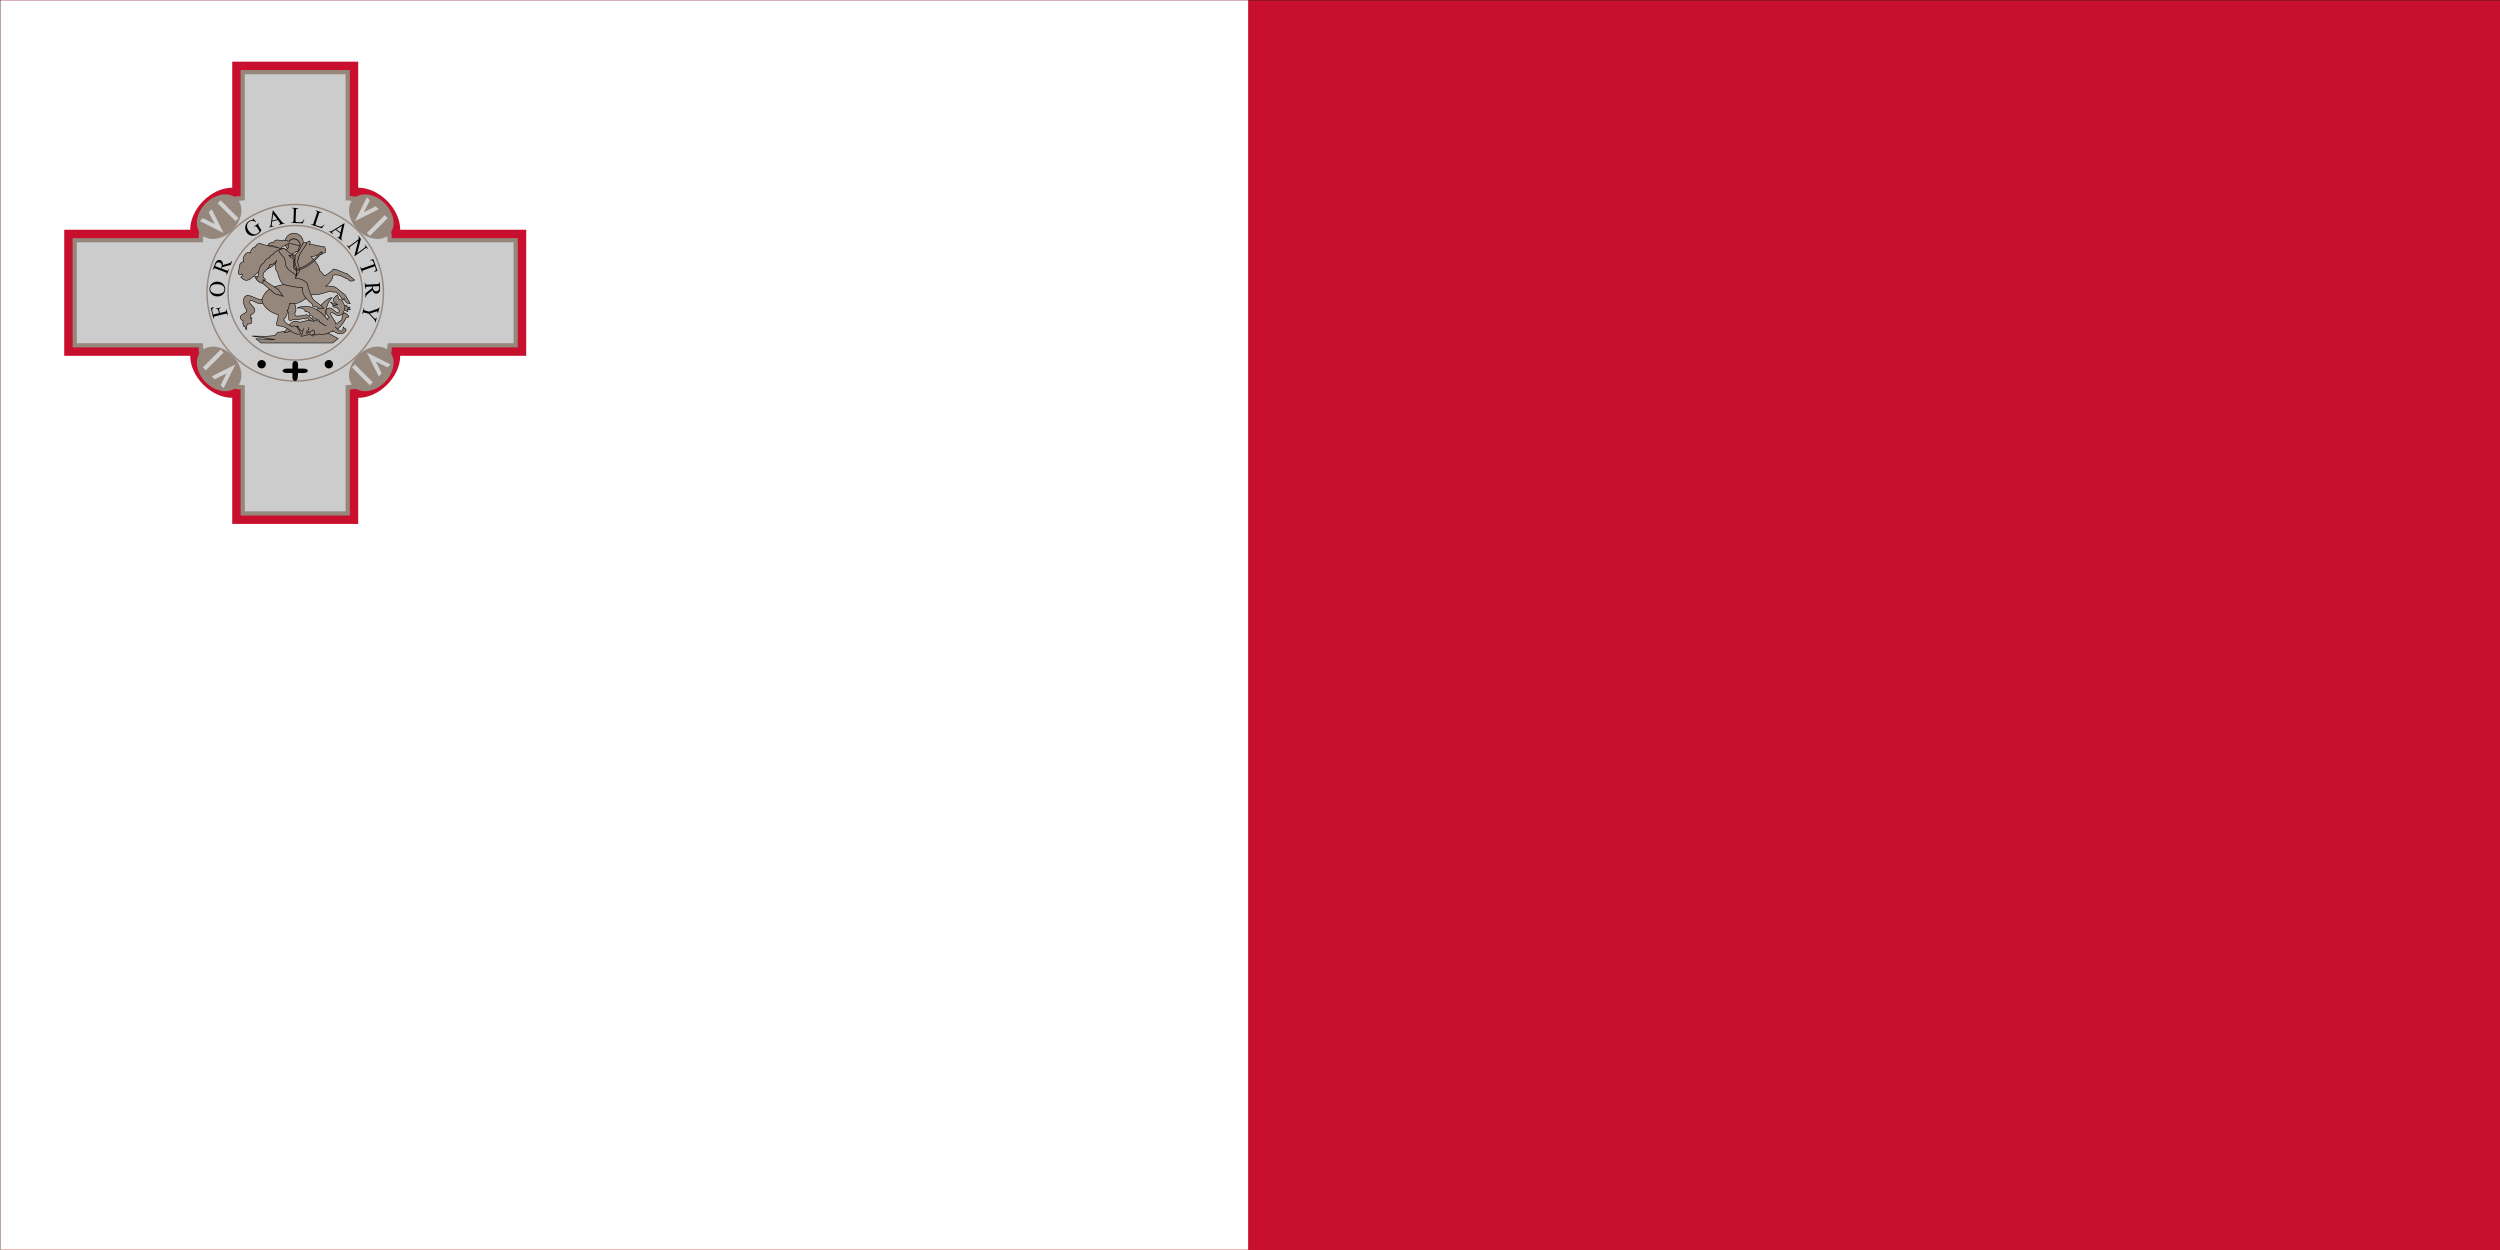 <svg width="900" height="450" viewBox="0 0 900 450" fill="none" xmlns="http://www.w3.org/2000/svg">
<rect width="900" height="450" fill="#1E1E1E"/>
<g clip-path="url(#clip0_0_1)">
<mask id="mask0_0_1" style="mask-type:luminance" maskUnits="userSpaceOnUse" x="0" y="0" width="901" height="451">
<path d="M0 -3.37219e-06H901V451H0V-3.37219e-06Z" fill="white"/>
</mask>
<g mask="url(#mask0_0_1)">
<path d="M0 -3.37219e-06H901V451H0V-3.37219e-06Z" fill="white"/>
<path d="M0 -3.37219e-06H901V451H0V-3.37219e-06Z" fill="white"/>
<path d="M0.282 -3.37219e-06H900.718V601.337H0.282V-3.37219e-06Z" fill="#C8102E"/>
</g>
<mask id="mask1_0_1" style="mask-type:luminance" maskUnits="userSpaceOnUse" x="0" y="0" width="450" height="450">
<path d="M0 -3.37219e-06H450V450H0V-3.37219e-06Z" fill="white"/>
</mask>
<g mask="url(#mask1_0_1)">
<path d="M0.281 -3.37219e-06H449.333V600.003H0.281V-3.37219e-06Z" fill="white"/>
</g>
<path d="M23.12 82.703V128.094H68.479C68.479 135.656 76.042 143.224 83.599 143.224V188.609H128.958V143.224C136.516 143.224 144.078 135.656 144.078 128.094H189.437V82.703H144.078C144.078 75.141 136.516 67.578 128.958 67.578V22.193H83.599V67.578C76.042 67.578 68.479 75.141 68.479 82.703H23.12Z" fill="#C8102E"/>
<path d="M26.146 85.729V125.068H71.505C71.505 132.63 79.062 140.198 86.625 140.198V185.583H125.932V140.198C133.495 140.198 141.052 132.63 141.052 125.068H186.411V85.729H141.052C141.052 78.167 133.495 70.599 125.932 70.599V25.213H86.625V70.599C79.062 70.599 71.505 78.167 71.505 85.729H26.146Z" fill="#96877D"/>
<path d="M27.661 87.245V123.552H73.016C73.016 131.115 80.578 138.682 88.135 138.682V184.073H124.422V138.682C131.984 138.682 139.542 131.115 139.542 123.552H184.901V87.245H139.542C139.542 79.682 131.984 72.115 124.422 72.115V26.729H88.135V72.115C80.578 72.115 73.016 79.682 73.016 87.245H27.661Z" fill="#CCCCCC"/>
<path d="M85.307 71.573C87.963 74.234 87.245 79.266 83.703 82.807C80.156 86.354 75.13 87.073 72.474 84.412C69.818 81.755 70.537 76.724 74.078 73.177C77.62 69.635 82.646 68.917 85.307 71.573Z" fill="#96877D"/>
<path d="M71.938 79.599L73.01 78.526L77.287 80.667L75.146 76.385L76.213 75.318L80.495 83.875L71.938 79.594V79.599ZM78.354 73.177L79.422 72.109L85.838 78.526L84.771 79.599L78.354 73.177Z" fill="#D0D0D0"/>
<path d="M140.083 84.412C137.427 87.073 132.401 86.354 128.859 82.807C125.318 79.266 124.599 74.234 127.255 71.573C129.911 68.917 134.937 69.635 138.479 73.182C142.021 76.724 142.74 81.755 140.083 84.412Z" fill="#96877D"/>
<path d="M132.068 71.042L133.135 72.109L131 76.391L135.276 74.25L136.344 75.318L127.792 79.599L132.068 71.042ZM138.479 77.458L139.552 78.531L133.135 84.948L132.068 83.88L138.479 77.458Z" fill="#D0D0D0"/>
<path d="M127.255 139.229C124.599 136.568 125.318 131.536 128.859 127.995C132.401 124.448 137.427 123.729 140.083 126.391C142.74 129.047 142.021 134.078 138.479 137.62C134.937 141.167 129.911 141.885 127.255 139.229Z" fill="#96877D"/>
<path d="M140.62 131.203L139.552 132.276L135.271 130.135L137.411 134.417L136.344 135.484L132.068 126.927L140.62 131.208V131.203ZM134.203 137.625L133.135 138.693L126.719 132.276L127.792 131.203L134.203 137.625Z" fill="#D0D0D0"/>
<path d="M72.474 126.391C75.13 123.729 80.156 124.448 83.703 127.995C87.245 131.536 87.963 136.568 85.307 139.229C82.646 141.885 77.62 141.167 74.078 137.62C70.537 134.078 69.818 129.047 72.474 126.391Z" fill="#96877D"/>
<path d="M80.49 139.76L79.422 138.693L81.557 134.411L77.281 136.552L76.213 135.484L84.766 131.203L80.49 139.76ZM74.078 133.344L73.01 132.271L79.422 125.854L80.49 126.922L74.078 133.344Z" fill="#D0D0D0"/>
<path d="M138.036 105.401C138.036 106.443 137.984 107.479 137.88 108.516C137.781 109.552 137.625 110.578 137.422 111.599C137.224 112.62 136.969 113.63 136.667 114.625C136.364 115.62 136.016 116.599 135.62 117.562C135.219 118.521 134.776 119.463 134.286 120.38C133.797 121.297 133.26 122.187 132.682 123.052C132.104 123.922 131.484 124.755 130.828 125.557C130.167 126.364 129.469 127.135 128.734 127.87C128 128.604 127.229 129.302 126.427 129.963C125.62 130.625 124.786 131.245 123.922 131.823C123.057 132.401 122.167 132.932 121.25 133.422C120.333 133.917 119.391 134.359 118.432 134.755C117.469 135.156 116.495 135.505 115.5 135.807C114.5 136.109 113.495 136.364 112.474 136.568C111.453 136.766 110.427 136.922 109.391 137.021C108.359 137.125 107.318 137.177 106.281 137.177C105.24 137.177 104.203 137.125 103.167 137.021C102.13 136.922 101.104 136.766 100.083 136.568C99.062 136.364 98.057 136.109 97.062 135.807C96.068 135.505 95.088 135.156 94.125 134.755C93.167 134.359 92.229 133.917 91.312 133.422C90.391 132.932 89.5 132.401 88.635 131.823C87.771 131.245 86.937 130.625 86.135 129.963C85.328 129.302 84.562 128.604 83.823 127.87C83.088 127.135 82.391 126.364 81.734 125.557C81.073 124.755 80.453 123.922 79.875 123.052C79.297 122.187 78.766 121.297 78.276 120.38C77.781 119.463 77.338 118.521 76.943 117.562C76.542 116.599 76.193 115.62 75.891 114.625C75.588 113.63 75.338 112.62 75.135 111.599C74.932 110.578 74.781 109.552 74.677 108.516C74.573 107.479 74.526 106.443 74.526 105.401C74.526 104.359 74.573 103.323 74.677 102.286C74.781 101.25 74.932 100.224 75.135 99.203C75.338 98.182 75.588 97.172 75.891 96.177C76.193 95.182 76.542 94.203 76.943 93.24C77.338 92.281 77.781 91.338 78.276 90.422C78.766 89.505 79.297 88.615 79.875 87.75C80.453 86.88 81.073 86.047 81.734 85.245C82.391 84.437 83.088 83.667 83.823 82.932C84.562 82.198 85.328 81.5 86.135 80.838C86.937 80.177 87.771 79.557 88.635 78.979C89.5 78.401 90.391 77.87 91.312 77.38C92.229 76.885 93.167 76.443 94.125 76.047C95.088 75.646 96.068 75.297 97.062 74.995C98.057 74.693 99.062 74.437 100.083 74.234C101.104 74.031 102.13 73.88 103.167 73.781C104.203 73.677 105.24 73.625 106.281 73.625C107.318 73.625 108.359 73.677 109.391 73.781C110.427 73.88 111.453 74.031 112.474 74.234C113.495 74.437 114.5 74.693 115.5 74.995C116.495 75.297 117.469 75.646 118.432 76.047C119.391 76.443 120.333 76.885 121.25 77.38C122.167 77.87 123.057 78.401 123.922 78.979C124.786 79.557 125.62 80.177 126.427 80.838C127.229 81.5 128 82.198 128.734 82.932C129.469 83.667 130.167 84.437 130.828 85.245C131.484 86.047 132.104 86.88 132.682 87.75C133.26 88.615 133.797 89.505 134.286 90.422C134.776 91.338 135.219 92.281 135.62 93.24C136.016 94.203 136.364 95.182 136.667 96.177C136.969 97.172 137.224 98.182 137.422 99.203C137.625 100.224 137.781 101.25 137.88 102.286C137.984 103.323 138.036 104.359 138.036 105.401Z" stroke="#96877D" stroke-width="0.513"/>
<path d="M130.474 105.401C130.474 106.193 130.432 106.984 130.359 107.776C130.281 108.562 130.161 109.344 130.01 110.125C129.854 110.901 129.661 111.672 129.432 112.427C129.203 113.187 128.937 113.932 128.63 114.667C128.328 115.396 127.989 116.115 127.614 116.812C127.245 117.51 126.838 118.193 126.396 118.849C125.958 119.51 125.484 120.146 124.979 120.76C124.479 121.37 123.948 121.958 123.385 122.521C122.828 123.078 122.24 123.609 121.63 124.114C121.016 124.62 120.38 125.088 119.719 125.531C119.062 125.969 118.385 126.38 117.682 126.75C116.984 127.125 116.271 127.463 115.536 127.766C114.807 128.073 114.062 128.338 113.302 128.568C112.547 128.797 111.776 128.99 111 129.146C110.224 129.302 109.437 129.417 108.651 129.495C107.865 129.573 107.073 129.609 106.281 129.609C105.49 129.609 104.698 129.573 103.906 129.495C103.12 129.417 102.338 129.302 101.557 129.146C100.781 128.99 100.016 128.797 99.255 128.568C98.5 128.338 97.755 128.073 97.021 127.766C96.286 127.463 95.573 127.125 94.875 126.75C94.177 126.38 93.495 125.969 92.838 125.531C92.177 125.088 91.542 124.62 90.932 124.114C90.318 123.609 89.734 123.078 89.172 122.521C88.609 121.958 88.078 121.37 87.578 120.76C87.073 120.146 86.604 119.51 86.161 118.849C85.724 118.193 85.318 117.51 84.943 116.812C84.568 116.115 84.229 115.396 83.927 114.667C83.625 113.932 83.359 113.187 83.125 112.427C82.896 111.672 82.703 110.901 82.552 110.125C82.396 109.344 82.281 108.562 82.203 107.776C82.125 106.984 82.083 106.193 82.083 105.401C82.083 104.609 82.125 103.818 82.203 103.026C82.281 102.24 82.396 101.453 82.552 100.677C82.703 99.901 82.896 99.13 83.125 98.375C83.359 97.615 83.625 96.87 83.927 96.135C84.229 95.406 84.568 94.687 84.943 93.99C85.318 93.292 85.724 92.609 86.161 91.953C86.604 91.292 87.073 90.656 87.578 90.042C88.078 89.432 88.609 88.844 89.172 88.281C89.734 87.724 90.318 87.187 90.932 86.687C91.542 86.182 92.177 85.713 92.838 85.271C93.495 84.833 94.177 84.422 94.875 84.052C95.573 83.677 96.286 83.338 97.021 83.036C97.755 82.729 98.5 82.463 99.255 82.234C100.016 82.005 100.781 81.812 101.557 81.656C102.338 81.5 103.12 81.385 103.906 81.307C104.698 81.229 105.49 81.193 106.281 81.193C107.073 81.193 107.865 81.229 108.651 81.307C109.437 81.385 110.224 81.5 111 81.656C111.776 81.812 112.547 82.005 113.302 82.234C114.062 82.463 114.807 82.729 115.536 83.036C116.271 83.338 116.984 83.677 117.682 84.052C118.385 84.422 119.062 84.833 119.719 85.271C120.38 85.713 121.016 86.182 121.63 86.687C122.24 87.187 122.828 87.724 123.385 88.281C123.948 88.844 124.479 89.432 124.979 90.042C125.484 90.656 125.958 91.292 126.396 91.953C126.838 92.609 127.245 93.292 127.614 93.99C127.989 94.687 128.328 95.406 128.63 96.135C128.937 96.87 129.203 97.615 129.432 98.375C129.661 99.13 129.854 99.901 130.01 100.677C130.161 101.453 130.281 102.24 130.359 103.026C130.432 103.818 130.474 104.609 130.474 105.401Z" stroke="#96877D" stroke-width="0.513"/>
<path d="M95.698 131.115C95.698 131.318 95.656 131.51 95.578 131.693C95.505 131.88 95.396 132.042 95.255 132.188C95.109 132.328 94.948 132.438 94.76 132.516C94.578 132.589 94.385 132.63 94.182 132.63C93.984 132.63 93.792 132.589 93.604 132.516C93.422 132.438 93.255 132.328 93.115 132.188C92.974 132.042 92.865 131.88 92.787 131.693C92.708 131.51 92.672 131.318 92.672 131.115C92.672 130.917 92.708 130.724 92.787 130.536C92.865 130.349 92.974 130.188 93.115 130.047C93.255 129.906 93.422 129.797 93.604 129.719C93.792 129.641 93.984 129.604 94.182 129.604C94.385 129.604 94.578 129.641 94.76 129.719C94.948 129.797 95.109 129.906 95.255 130.047C95.396 130.188 95.505 130.349 95.578 130.536C95.656 130.724 95.698 130.917 95.698 131.115Z" fill="black"/>
<path d="M119.885 131.115C119.885 131.318 119.849 131.51 119.771 131.693C119.693 131.88 119.583 132.042 119.443 132.188C119.302 132.328 119.135 132.438 118.953 132.516C118.766 132.589 118.573 132.63 118.375 132.63C118.172 132.63 117.979 132.589 117.797 132.516C117.609 132.438 117.448 132.328 117.307 132.188C117.161 132.042 117.052 131.88 116.979 131.693C116.901 131.51 116.865 131.318 116.865 131.115C116.865 130.917 116.901 130.724 116.979 130.536C117.052 130.349 117.161 130.188 117.307 130.047C117.448 129.906 117.609 129.797 117.797 129.719C117.979 129.641 118.172 129.604 118.375 129.604C118.573 129.604 118.766 129.641 118.953 129.719C119.135 129.797 119.302 129.906 119.443 130.047C119.583 130.188 119.693 130.349 119.771 130.536C119.849 130.724 119.885 130.917 119.885 131.115Z" fill="black"/>
<path d="M105.276 131.115V132.693H103.26C101.245 132.693 101.245 134.271 103.26 134.271H105.276V135.849C105.281 137.484 107.036 137.682 107.167 135.984L107.292 134.281H109.307C111.323 134.281 111.323 132.703 109.307 132.703H107.292V131.125C107.292 129.547 105.276 129.547 105.276 131.125V131.115ZM76.74 113.234L78.823 112.734L78.588 111.771C78.537 111.552 78.453 111.401 78.328 111.323C78.208 111.24 77.995 111.219 77.698 111.255L77.667 111.109L79.458 110.682L79.49 110.828C79.287 110.88 79.141 110.943 79.057 111.016C78.974 111.083 78.922 111.172 78.891 111.276C78.865 111.38 78.87 111.516 78.917 111.693L79.146 112.661L80.807 112.26C81.073 112.198 81.245 112.141 81.323 112.083C81.391 112.031 81.432 111.964 81.453 111.88C81.49 111.755 81.49 111.63 81.458 111.5L81.417 111.307L81.557 111.276L82.099 113.547L81.958 113.578L81.912 113.391C81.859 113.172 81.76 113.031 81.609 112.964C81.51 112.922 81.302 112.937 80.984 113.01L77.568 113.828C77.297 113.891 77.125 113.948 77.047 114.005C76.979 114.057 76.938 114.12 76.917 114.203C76.88 114.328 76.88 114.458 76.912 114.589L76.953 114.771L76.812 114.807L75.875 110.87L77.021 110.542L77.057 110.677C76.823 110.807 76.662 110.927 76.568 111.042C76.474 111.156 76.417 111.286 76.396 111.437C76.375 111.578 76.396 111.792 76.463 112.062L76.74 113.234ZM75.401 103.844C75.443 103.141 75.745 102.542 76.307 102.057C76.87 101.568 77.557 101.349 78.354 101.396C79.177 101.443 79.849 101.74 80.365 102.292C80.88 102.844 81.12 103.49 81.078 104.229C81.031 104.974 80.734 105.589 80.172 106.068C79.615 106.547 78.912 106.76 78.068 106.714C77.208 106.667 76.516 106.333 76.005 105.714C75.552 105.172 75.349 104.552 75.401 103.844ZM75.688 103.937C75.662 104.422 75.823 104.823 76.162 105.135C76.594 105.531 77.24 105.75 78.104 105.797C78.99 105.844 79.682 105.698 80.182 105.344C80.573 105.073 80.776 104.698 80.792 104.219C80.828 103.703 80.656 103.271 80.266 102.922C79.885 102.568 79.266 102.365 78.412 102.318C77.484 102.266 76.781 102.411 76.302 102.75C75.922 103.021 75.719 103.417 75.688 103.937ZM83.568 94L83.052 95.359L80.021 96.177C79.974 96.318 79.922 96.453 79.865 96.594C79.849 96.63 79.833 96.667 79.818 96.708L81.292 97.271C81.615 97.391 81.823 97.432 81.927 97.391C82.073 97.338 82.182 97.213 82.255 97.026L82.333 96.828L82.474 96.88L81.641 99.057L81.505 99.005L81.578 98.818C81.656 98.599 81.646 98.422 81.542 98.276C81.484 98.193 81.312 98.094 81.021 97.984L77.74 96.734C77.417 96.615 77.208 96.573 77.104 96.615C76.953 96.667 76.844 96.792 76.771 96.984L76.698 97.177L76.557 97.125L77.266 95.271C77.469 94.729 77.662 94.349 77.838 94.12C78.016 93.896 78.24 93.734 78.521 93.635C78.797 93.537 79.083 93.542 79.38 93.656C79.688 93.771 79.922 93.979 80.073 94.271C80.224 94.562 80.271 94.938 80.203 95.401L82.057 94.906C82.484 94.797 82.787 94.672 82.963 94.542C83.135 94.412 83.292 94.213 83.427 93.948L83.568 94ZM79.583 96.615C79.604 96.547 79.635 96.479 79.667 96.406C79.849 95.922 79.885 95.516 79.766 95.193C79.656 94.859 79.438 94.635 79.104 94.516C78.787 94.396 78.49 94.396 78.219 94.521C77.943 94.641 77.745 94.87 77.62 95.198C77.562 95.338 77.516 95.547 77.469 95.812L79.583 96.615ZM91.151 78.588L92.203 79.953L92.083 80.031C91.734 79.75 91.406 79.578 91.099 79.521C90.656 79.432 90.224 79.526 89.797 79.802C89.213 80.182 88.922 80.698 88.917 81.354C88.917 81.906 89.088 82.453 89.438 82.99C89.719 83.422 90.057 83.766 90.458 84.016C90.859 84.266 91.25 84.385 91.63 84.375C91.995 84.375 92.328 84.276 92.635 84.083C92.974 83.87 93.229 83.578 93.412 83.219L92.557 81.901C92.412 81.672 92.297 81.531 92.213 81.484C92.135 81.438 92.047 81.417 91.948 81.427C91.854 81.438 91.713 81.5 91.526 81.62L91.443 81.495L93.213 80.349L93.297 80.479L93.213 80.531C93.037 80.646 92.953 80.781 92.963 80.938C92.974 81.052 93.057 81.229 93.213 81.474L94.12 82.875C93.963 83.162 93.776 83.432 93.552 83.672C93.344 83.901 93.088 84.115 92.781 84.312C91.896 84.885 91.047 85.037 90.219 84.771C89.594 84.568 89.104 84.193 88.755 83.635C88.49 83.224 88.338 82.776 88.297 82.292C88.234 81.724 88.333 81.182 88.583 80.672C88.792 80.26 89.125 79.906 89.578 79.609C89.745 79.5 89.906 79.417 90.057 79.354C90.213 79.297 90.443 79.229 90.75 79.162C90.854 79.146 90.953 79.115 91.052 79.068C91.099 79.037 91.12 78.995 91.12 78.938C91.125 78.88 91.094 78.792 91.026 78.672L91.151 78.588ZM100.005 79.203L97.974 79.745L97.838 80.672C97.802 80.896 97.797 81.062 97.828 81.162C97.849 81.245 97.906 81.302 97.995 81.344C98.088 81.385 98.266 81.38 98.521 81.328L98.557 81.474L96.906 81.912L96.87 81.771C97.078 81.672 97.203 81.583 97.255 81.505C97.354 81.349 97.432 81.057 97.49 80.635L98.188 75.812L98.323 75.776L101.318 79.667C101.557 79.979 101.75 80.172 101.901 80.245C102.047 80.318 102.229 80.328 102.448 80.287L102.484 80.432L100.411 80.979L100.375 80.838C100.583 80.771 100.714 80.698 100.771 80.62C100.828 80.547 100.849 80.463 100.823 80.375C100.792 80.26 100.693 80.094 100.526 79.875L100.005 79.203ZM99.823 78.948L98.365 77.057L98.016 79.427L99.823 78.948ZM109.422 78.917L109.552 78.953L109.031 80.412L104.823 80.245L104.828 80.094L105.036 80.104C105.266 80.115 105.432 80.047 105.536 79.901C105.594 79.818 105.63 79.62 105.646 79.307L105.781 75.802C105.792 75.458 105.766 75.245 105.693 75.156C105.594 75.037 105.443 74.974 105.234 74.963L105.031 74.958L105.036 74.807L107.495 74.901L107.49 75.052C107.203 75.037 107 75.057 106.88 75.109C106.776 75.146 106.693 75.213 106.635 75.312C106.589 75.396 106.557 75.599 106.547 75.922L106.411 79.338C106.401 79.562 106.422 79.713 106.458 79.797C106.49 79.854 106.536 79.901 106.604 79.927C106.667 79.958 106.875 79.979 107.224 79.995L107.625 80.01C108.042 80.026 108.333 80.005 108.505 79.953C108.687 79.885 108.844 79.787 108.979 79.641C109.125 79.49 109.271 79.25 109.422 78.917ZM116.667 80.859L116.781 80.927L115.875 82.182L111.88 80.859L111.927 80.719L112.12 80.781C112.339 80.854 112.516 80.833 112.656 80.724C112.74 80.662 112.828 80.479 112.927 80.188L114.026 76.854C114.135 76.531 114.161 76.318 114.12 76.213C114.057 76.068 113.927 75.963 113.734 75.896L113.542 75.833L113.589 75.693L115.922 76.463L115.875 76.604C115.604 76.516 115.401 76.474 115.276 76.49C115.161 76.5 115.068 76.542 114.984 76.62C114.917 76.688 114.828 76.875 114.729 77.182L113.656 80.427C113.589 80.641 113.557 80.792 113.573 80.88C113.589 80.948 113.62 81.005 113.677 81.047C113.729 81.094 113.922 81.172 114.255 81.281L114.635 81.406C115.031 81.537 115.318 81.599 115.495 81.594C115.677 81.588 115.854 81.537 116.036 81.427C116.219 81.323 116.427 81.135 116.667 80.859ZM122.5 83.948L120.781 82.734L119.984 83.219C119.792 83.338 119.661 83.443 119.599 83.526C119.552 83.594 119.542 83.677 119.573 83.776C119.599 83.87 119.714 84.005 119.917 84.172L119.833 84.292L118.432 83.302L118.521 83.182C118.729 83.281 118.88 83.323 118.969 83.307C119.156 83.281 119.432 83.156 119.792 82.932L123.937 80.38L124.052 80.463L122.984 85.25C122.901 85.635 122.875 85.906 122.917 86.068C122.953 86.229 123.062 86.38 123.234 86.521L123.146 86.641L121.396 85.401L121.484 85.281C121.667 85.396 121.807 85.448 121.901 85.443C122 85.443 122.073 85.401 122.125 85.328C122.193 85.229 122.26 85.047 122.318 84.776L122.5 83.948ZM122.583 83.641L123.099 81.312L121.057 82.562L122.583 83.641ZM129.031 84.833L129.906 86.016L128.609 91.12L131.13 89.255C131.401 89.052 131.547 88.896 131.568 88.787C131.599 88.641 131.552 88.484 131.422 88.312L131.312 88.162L131.432 88.073L132.557 89.594L132.437 89.682L132.323 89.526C132.187 89.344 132.036 89.25 131.865 89.255C131.76 89.26 131.589 89.354 131.344 89.537L127.661 92.266L127.573 92.151L128.958 86.656L126.266 88.656C125.995 88.854 125.849 89.005 125.828 89.115C125.797 89.266 125.844 89.422 125.974 89.594L126.089 89.745L125.969 89.833L124.839 88.312L124.958 88.224L125.073 88.375C125.208 88.562 125.365 88.656 125.531 88.651C125.635 88.646 125.812 88.552 126.057 88.37L129.094 86.12C129.135 85.953 129.167 85.781 129.172 85.609C129.172 85.51 129.146 85.38 129.094 85.224C129.047 85.115 128.984 85.016 128.911 84.922L129.031 84.833ZM135.885 97.474L134.703 97.958L134.656 97.812C134.854 97.708 134.995 97.62 135.068 97.542C135.182 97.422 135.255 97.276 135.281 97.115C135.302 96.922 135.276 96.74 135.203 96.562L134.948 95.838L131.031 97.229C130.714 97.338 130.531 97.443 130.479 97.537C130.406 97.672 130.406 97.838 130.474 98.037L130.536 98.213L130.396 98.266L129.63 96.088L129.771 96.042L129.833 96.224C129.911 96.438 130.031 96.568 130.193 96.615C130.292 96.641 130.484 96.604 130.776 96.5L134.693 95.115L134.474 94.5C134.391 94.26 134.312 94.094 134.24 94.005C134.135 93.88 134 93.802 133.844 93.766C133.677 93.719 133.474 93.729 133.234 93.797L133.182 93.651L134.406 93.287L135.885 97.474ZM131.583 107.125L131.505 105.677L133.948 103.703C133.937 103.557 133.927 103.406 133.922 103.26V103.135L132.344 103.219C132 103.234 131.792 103.281 131.714 103.365C131.599 103.469 131.547 103.625 131.557 103.828L131.568 104.042L131.422 104.047L131.302 101.719L131.448 101.714L131.458 101.917C131.474 102.146 131.557 102.307 131.708 102.396C131.797 102.448 131.995 102.469 132.302 102.453L135.812 102.271C136.151 102.25 136.365 102.203 136.443 102.125C136.557 102.016 136.604 101.854 136.594 101.651L136.583 101.448L136.734 101.437L136.833 103.417C136.865 103.995 136.844 104.422 136.776 104.698C136.703 104.979 136.562 105.219 136.344 105.422C136.13 105.625 135.865 105.734 135.557 105.75C135.224 105.771 134.927 105.677 134.667 105.469C134.411 105.266 134.219 104.937 134.094 104.484L132.594 105.687C132.25 105.964 132.026 106.193 131.917 106.385C131.807 106.578 131.745 106.818 131.729 107.12L131.583 107.125ZM134.172 103.12C134.177 103.172 134.177 103.219 134.177 103.255L134.182 103.349C134.208 103.865 134.339 104.25 134.578 104.5C134.818 104.755 135.109 104.87 135.458 104.849C135.797 104.833 136.062 104.714 136.266 104.49C136.469 104.266 136.557 103.979 136.542 103.63C136.521 103.417 136.484 103.208 136.432 103.005L134.172 103.12ZM135.667 114.318L135.182 116.151L135.036 116.115L135.068 116.016C135.083 115.943 135.078 115.839 135.052 115.693C135.026 115.547 134.974 115.411 134.891 115.276C134.76 115.083 134.615 114.901 134.448 114.74L132.786 112.948L131.469 112.599C131.141 112.516 130.932 112.495 130.833 112.547C130.698 112.62 130.604 112.76 130.547 112.974L130.5 113.141L130.359 113.104L130.948 110.87L131.089 110.906L131.042 111.094C130.979 111.318 131.005 111.49 131.12 111.62C131.187 111.698 131.37 111.776 131.661 111.854L132.906 112.182L135.49 111.312C135.792 111.214 135.984 111.141 136.062 111.094C136.146 111.052 136.255 110.948 136.396 110.776C136.448 110.714 136.479 110.641 136.495 110.562L136.635 110.599L136.047 112.854L135.906 112.812L135.932 112.698C135.969 112.578 135.969 112.458 135.937 112.339C135.911 112.219 135.839 112.146 135.724 112.12C135.63 112.094 135.437 112.13 135.156 112.224L133.172 112.875L134.521 114.333C134.724 114.552 134.885 114.677 135.005 114.714C135.161 114.755 135.292 114.714 135.391 114.578C135.453 114.49 135.5 114.385 135.521 114.276L135.667 114.318Z" fill="black"/>
<path d="M123.536 110.026C124.068 109.891 124.943 110 124.943 110C124.943 110 125.021 110.365 124.792 110.49C125.047 110.635 125.969 110.588 125.969 110.588C125.969 110.588 125.609 110.865 125.432 110.974C125.76 111.005 126.172 111.432 126.172 111.432C126.172 111.432 125.406 111.562 125.073 111.385C125.276 111.792 125.25 112.151 125.25 112.151C125.25 112.151 124.01 111.844 123.562 111.026M121.463 109.328C121.161 110.068 118.958 108.687 118.958 108.687C118.958 108.687 119.927 110.229 121.385 110.401M93.932 123.479H119.755L121.75 121.891L118.427 120.099L113.312 118.359L111.266 117.234L107.484 117.437L104.312 119.125L99.963 119.641L98.943 120.818L95.719 121.073L90.656 120.969L99.094 122.302L92.141 121.943L93.932 123.479Z" fill="#96877D"/>
<path d="M123.536 110.026C124.068 109.891 124.943 110 124.943 110C124.943 110 125.021 110.365 124.792 110.49C125.047 110.635 125.969 110.588 125.969 110.588C125.969 110.588 125.609 110.865 125.432 110.974C125.76 111.005 126.172 111.432 126.172 111.432C126.172 111.432 125.406 111.562 125.073 111.385C125.276 111.792 125.25 112.151 125.25 112.151C125.25 112.151 124.01 111.844 123.562 111.026M121.463 109.328C121.161 110.068 118.958 108.687 118.958 108.687C118.958 108.687 119.927 110.229 121.385 110.401M93.932 123.479H119.755L121.75 121.891L118.427 120.099L113.312 118.359L111.266 117.234L107.484 117.437L104.312 119.125L99.963 119.641L98.943 120.818L95.719 121.073L90.656 120.969L99.094 122.302L92.141 121.943L93.932 123.479Z" stroke="black" stroke-width="0.203"/>
<path d="M107.844 116.057C104.609 114.318 103.661 118.604 102.266 119.641C104.146 119.958 105.568 118.193 107.177 117.338C108.396 120.667 110.323 118.463 110.323 118.463C110.323 118.463 112.328 121.646 115 120.203C115.729 120.75 116.536 120.255 116.536 120.255C116.536 120.255 117.505 120.432 117.708 119.995C118.219 120.177 118.786 119.536 118.786 119.536C118.786 119.536 119.896 119.552 120.115 118.974C121.76 119.271 123.948 115.599 123.948 115.599L124.615 114.318L125.583 114.115C125.583 114.115 125.651 113.474 125.125 113.5C125.109 113.115 124.781 112.911 124.307 112.99C124.396 112.76 124.052 112.578 124.052 112.578C123.13 112.807 123.078 115.135 123.078 115.135C123.078 115.135 121.469 116.365 120.88 116.672C120.854 115.338 118.63 113.536 119.088 112.682C119.552 111.823 120.995 114 122.26 113.604C123.526 113.203 124.146 111.557 124.203 110.276C123.849 109.406 122.974 107.974 122.974 107.974L122.156 107.922L121.443 106.182C121.443 106.182 119.932 107.167 119.958 108.026C119.984 108.88 121.547 109.609 121.547 109.609C121.547 109.609 120.646 110.172 119.807 109.917C119.729 110.786 120.828 110.62 121.24 110.635C121.443 111.26 122.057 111.604 122.057 111.604C122.057 111.604 122.443 112.568 121.443 112.474C120.448 112.385 119.271 110.088 117.865 111.146C116.37 112.271 118.531 114.318 118.531 114.318C118.531 114.318 117.213 115.01 116.432 116.776C113.25 114.088 111.38 115.338 107.844 116.057Z" fill="#96877D" stroke="black" stroke-width="0.203"/>
<path d="M103.193 111.505C104.521 112.76 103.594 114.844 104.109 115.24C104.661 115.661 105.443 115.036 105.443 115.036C106.833 115.406 109.328 114.625 109.328 114.625C110.427 115.24 109.99 114.333 110.656 114.37C111.245 115.88 113.213 115.599 113.213 115.599C113.213 115.599 111.411 113.755 110.297 113.245C109.443 113.755 106.948 113.833 106.516 113.755C106.031 113.672 106.333 113.078 106.104 112.734C107.021 111.838 106.297 109.625 105.797 108.792C103.766 107.437 101.338 109.76 103.193 111.505ZM94.349 107.76C92.677 108.213 89.776 105.599 88.417 106.604C87.062 107.604 87.698 110.078 88.599 111.307C89.484 112.51 87.307 112.943 86.719 113.656C86.167 114.328 86.901 115.104 86.901 115.104L87.516 115.505L87.406 116.406L87.729 117.495C87.729 117.495 88.031 117.755 88.13 117.422C88.411 117.703 88.161 118.51 88.854 118.614C88.604 118.094 89.031 116.661 89.031 116.661C89.031 116.661 90.245 116.75 90.552 116.229C90.859 115.703 90.266 114.562 90.266 114.562H90.625C90.219 114.281 90.083 113.443 90.083 113.443C90.083 113.443 91.766 112.906 91.745 111.63C91.729 110.354 89.016 109 90.01 108.338C91.115 107.604 93.026 110.24 94.672 109.026C96.302 107.828 95.255 108.99 95.255 108.99C95.255 108.99 95.995 107.312 94.349 107.76ZM102.979 89.838C100.745 88.906 96.172 88.849 93.625 87.588C92.505 87.656 92.005 88.542 91.963 88.891C90.792 88.833 90 90.677 90.172 91.042C88.042 90.177 87.052 93.547 87.745 94.24C85.927 94.318 86.151 96.635 85.979 97.281C85.396 98.698 86.109 99.172 87.255 98.661C87.432 99.276 87.187 99.625 86.667 99.74C89.818 103.349 91.599 97.521 94.365 97.536C97.818 96.526 99.172 94.828 99.172 94.828L100.526 95.005L102.979 89.838Z" fill="#96877D" stroke="black" stroke-width="0.203"/>
<path d="M109.167 87.255C109.167 87.693 109.083 88.115 108.917 88.516C108.75 88.922 108.51 89.281 108.203 89.588C107.891 89.896 107.536 90.135 107.13 90.302C106.729 90.469 106.307 90.557 105.87 90.557C105.432 90.557 105.01 90.469 104.609 90.302C104.203 90.135 103.849 89.896 103.536 89.588C103.229 89.281 102.99 88.922 102.823 88.516C102.656 88.115 102.573 87.693 102.573 87.255C102.573 86.818 102.656 86.396 102.823 85.99C102.99 85.588 103.229 85.229 103.536 84.922C103.849 84.609 104.203 84.375 104.609 84.208C105.01 84.036 105.432 83.953 105.87 83.953C106.307 83.953 106.729 84.036 107.13 84.208C107.536 84.375 107.891 84.609 108.203 84.922C108.51 85.229 108.75 85.588 108.917 85.99C109.083 86.396 109.167 86.818 109.167 87.255Z" fill="#96877D" stroke="black" stroke-width="0.203"/>
<path d="M100.068 113.245C98.021 112.87 94.635 110.75 94.292 107.974C96.193 100.49 106.021 104.396 106.87 98.771C106.651 95.057 107.318 91.38 109.375 88.271C110.333 87.057 111.573 86.74 111.573 86.74C111.573 86.74 111.797 87.531 111.469 88.068C113.094 87.891 115.318 88.797 116.838 88.885C117.286 89.797 117.25 90.125 117.146 90.677C117.042 91.229 116.432 91.088 116.432 91.088C116.031 91.463 115.557 91.849 114.49 91.651C113.682 92.266 111.979 92.417 111.979 92.417C111.979 92.417 115.536 96.167 114.948 97.328C115.687 97.672 116.786 99.323 116.786 99.323C116.786 99.323 119.219 98.047 120.01 96.87C121.417 96.87 123.719 98.338 124.87 98.505C126.276 99.646 127.677 100.807 127.677 100.807C127.677 100.807 126.005 101.911 125.276 100.448C124.396 100.526 122.49 98.417 119.854 99.068C119.781 101.411 117.198 103.062 117.198 103.062C117.198 103.062 119.609 102.724 120.927 103.521C122.042 104.443 123.167 105.344 124.302 106.234L126.094 109.302C126.094 109.302 124.458 109.583 123.844 107.458C123.229 109.172 123.208 106.396 120.776 105.104C120.036 105.198 119.667 105.245 119.036 104.75C117.286 105.224 115.213 106.245 112.75 105.979C111 106.526 109.719 107.984 107.943 108.792C106.167 109.599 105.641 109.198 105.641 109.198L104.208 109.25C104 110.115 104.12 111.427 103.338 111.656C103.838 112.193 102.979 114.484 102.115 114.88C102.521 116.349 103.719 116.802 104.974 117.542C104.974 117.542 106.088 117.026 106.818 117.693C107.547 118.359 108.297 120.25 108.297 120.25C108.297 120.25 106.781 120.354 106.307 120.151C105.828 119.943 105.781 119.448 105.229 119.588C101.766 116.505 99.943 117.729 99.604 117.026C99.266 116.307 100.427 114.432 100.068 113.245Z" fill="#96877D" stroke="black" stroke-width="0.203"/>
<path d="M91.745 99.505C91.927 99.281 93.193 99.76 93.193 99.76L95.505 101.208L100.203 104.25L101.87 106.672L98.87 105.693L94.708 102.115L92.469 100.667C92.469 100.667 91.562 99.734 91.745 99.505ZM119.547 107.213C117.922 106.802 113.922 111.661 113.922 111.661L116.937 114.937C116.937 114.937 117.031 109.359 119.547 107.213Z" fill="#96877D" stroke="black" stroke-width="0.203"/>
<path d="M99.76 93.651C98.875 94.786 98.797 97.073 99.948 97.995C100.057 99.385 101.24 102.187 102.167 102.448C103.177 102.74 107.224 103.677 108.812 103.422C108.51 105.995 110.526 108.057 112.391 109.411C112.38 109.641 112.375 109.922 112.588 110.208C112.802 110.484 113.781 110.531 113.823 110.38C114.255 110.995 116.364 111.26 116.516 110.99C116.667 110.724 113.417 108.463 112.698 107.771C112.088 106.63 110.927 104.083 110.651 102.042C109.057 100.146 106.323 100.182 106.323 100.182L106.406 96.463L106.562 92.271L105.078 91.5C105.078 91.5 105.38 91.365 105.536 91.193C105.901 91.349 106.578 90.625 106.667 90.422C107.005 90.542 107.312 90.542 107.375 90.359C107.427 90.198 107.49 89.479 107.614 89.109C108.729 88.125 107.448 86.031 105.74 86C104.047 85.963 103.667 88.021 103.698 88.177C103.859 88.823 103.823 89.146 103.698 89.302C103.573 89.458 102.984 89.812 102.984 89.812C102.984 89.812 102.036 89.365 100.885 89.812C99.74 90.26 98.443 90.859 98.38 91.604C97.854 91.682 97 92.359 96.849 92.932C96.385 92.844 95.786 93.229 94.802 94.828C93.036 95.609 92.932 99.38 92.932 99.38C92.932 99.38 92.458 100.073 92.437 100.443C92.411 100.812 92.604 101.146 92.833 101.083C92.859 101.323 93.177 101.542 93.318 101.463C93.37 101.708 93.719 101.844 93.932 101.812C93.953 101.979 94.63 101.937 94.687 101.786C94.745 101.62 94.62 100.792 94.698 100.724C94.771 100.661 95.338 101.094 95.49 100.979C95.646 100.865 95.463 100.495 95.375 100.354C95.302 100.224 94.812 100.083 94.698 99.484C94.583 98.885 95.005 98.052 95.005 98.052C95.005 98.052 96.922 96.542 97.141 95.25C98.583 95.391 99.349 94.125 99.76 93.651Z" fill="#96877D" stroke="black" stroke-width="0.203"/>
<path d="M96.422 88.24C96.865 87.167 98.443 87.266 98.443 87.266C98.443 87.266 99.01 85.776 101.141 86.667C101.943 86.047 104.057 86.937 104.057 86.937C104.057 86.937 104.849 85.88 105.885 86C107.807 86.224 108.125 87.984 108.005 88.292C106.953 88.557 105.135 87.437 103.75 87.755C102.943 88.208 101.63 88.693 101.141 89.354C99.859 89.484 98.49 88.172 96.422 88.24ZM100.427 90.016C100.906 89.724 102.083 89.208 102.88 89.838C103.719 90.74 105 91.578 105 91.578L106.458 92.193L107.125 92.604L106.687 99.281C105.338 97.896 104.078 97.656 103.109 96.031C102.594 95.333 102.99 93.656 102.088 92.552C101.187 91.443 100.229 90.698 100.427 90.016Z" fill="#96877D" stroke="black" stroke-width="0.203"/>
<path d="M103.927 91.948C103.927 91.948 104.693 91.802 104.906 91.979C105.172 92.073 105.432 92.151 105.5 92.38C105.792 92.463 105.99 92.615 105.99 92.833C106.26 92.906 106.37 93.391 106.37 93.391L106.115 93.771C106.115 93.771 105.828 93.5 105.792 93.213C105.609 93.12 105.203 93.026 105.104 92.76C104.786 92.729 104.583 92.562 104.526 92.292C104.234 92.359 103.927 91.948 103.927 91.948Z" fill="#96877D" stroke="black" stroke-width="0.203"/>
<path d="M110.396 87.588C109.958 87.099 109.193 87.458 109.193 87.458L107.151 90.99L106.255 91.734L106.177 94.495L106.917 97.078L106.661 99.073C106.661 99.073 107.693 98.104 107.812 97.562C107.927 97.047 107.432 95.365 107.432 95.365C107.432 95.365 106.818 94.318 107.557 92.37C108.297 90.427 109.984 88.818 110.396 87.588Z" fill="#96877D" stroke="black" stroke-width="0.203"/>
<path d="M115.443 90.734C115.443 90.734 112.25 95.302 107.021 96.922C105.578 97.271 106.104 93.547 106.104 93.547L105.745 93.651C105.745 93.651 104.937 97.297 106.87 97.333C112.125 96.297 116.068 90.766 116.068 90.766L115.437 90.734H115.443ZM117.609 116.984C117.609 116.984 117.125 117.344 116.484 116.984C116.156 116.219 115.26 116.167 115.26 116.167C115.26 116.167 114.682 114.51 113.776 114.99C113.635 114.135 112.651 114.583 112.651 114.583C112.651 114.583 112.625 113.338 111.474 113.51C111.859 112.088 109.891 112.177 109.891 112.177C109.891 112.177 109.823 110.578 106.922 110.901C113.177 108.099 118.12 115.297 118.12 115.297M120.573 117.594C120.573 117.594 122.021 119.219 122.771 119.234C123.526 119.245 123.588 117.646 123.588 117.646C123.588 117.646 123.833 118.338 124.203 118.161C124.167 118.646 124.667 118.771 124.667 118.771C124.667 118.771 123.359 121.802 119.656 118.927M109.266 118.213L108.755 120.312C108.755 120.312 108.104 120.901 108.297 121.031C108.49 121.156 109.526 120.823 109.526 120.823C109.526 120.823 111.135 120.63 111.62 120.161C111.953 120.911 112.693 120.979 112.693 120.979C112.693 120.979 112.745 120.656 112.641 120.469C113 120.531 113.307 120.417 113.307 120.417C113.307 120.417 113.51 119.828 113.052 119.594C113.104 119.161 113.323 118.776 112.542 118.828C111.963 119.443 110.547 120.146 110.187 119.901C109.833 119.661 111.594 118.88 111.109 117.854" fill="#96877D"/>
<path d="M117.609 116.984C117.609 116.984 117.125 117.344 116.484 116.984C116.156 116.219 115.26 116.167 115.26 116.167C115.26 116.167 114.682 114.51 113.776 114.99C113.635 114.135 112.651 114.583 112.651 114.583C112.651 114.583 112.625 113.338 111.474 113.51C111.859 112.088 109.891 112.177 109.891 112.177C109.891 112.177 109.823 110.578 106.922 110.901C113.177 108.099 118.12 115.297 118.12 115.297M120.573 117.594C120.573 117.594 122.021 119.219 122.771 119.234C123.526 119.245 123.588 117.646 123.588 117.646C123.588 117.646 123.833 118.338 124.203 118.161C124.167 118.646 124.667 118.771 124.667 118.771C124.667 118.771 123.359 121.802 119.656 118.927M109.266 118.213L108.755 120.312C108.755 120.312 108.104 120.901 108.297 121.031C108.49 121.156 109.526 120.823 109.526 120.823C109.526 120.823 111.135 120.63 111.62 120.161C111.953 120.911 112.693 120.979 112.693 120.979C112.693 120.979 112.745 120.656 112.641 120.469C113 120.531 113.307 120.417 113.307 120.417C113.307 120.417 113.51 119.828 113.052 119.594C113.104 119.161 113.323 118.776 112.542 118.828C111.963 119.443 110.547 120.146 110.187 119.901C109.833 119.661 111.594 118.88 111.109 117.854M115.443 90.734C115.443 90.734 112.25 95.302 107.021 96.922C105.578 97.271 106.104 93.547 106.104 93.547L105.745 93.651C105.745 93.651 104.937 97.297 106.87 97.333C112.125 96.297 116.068 90.766 116.068 90.766L115.437 90.734H115.443Z" stroke="black" stroke-width="0.203"/>
</g>
<defs>
<clipPath id="clip0_0_1">
<rect width="900" height="450" fill="white"/>
</clipPath>
</defs>
</svg>
